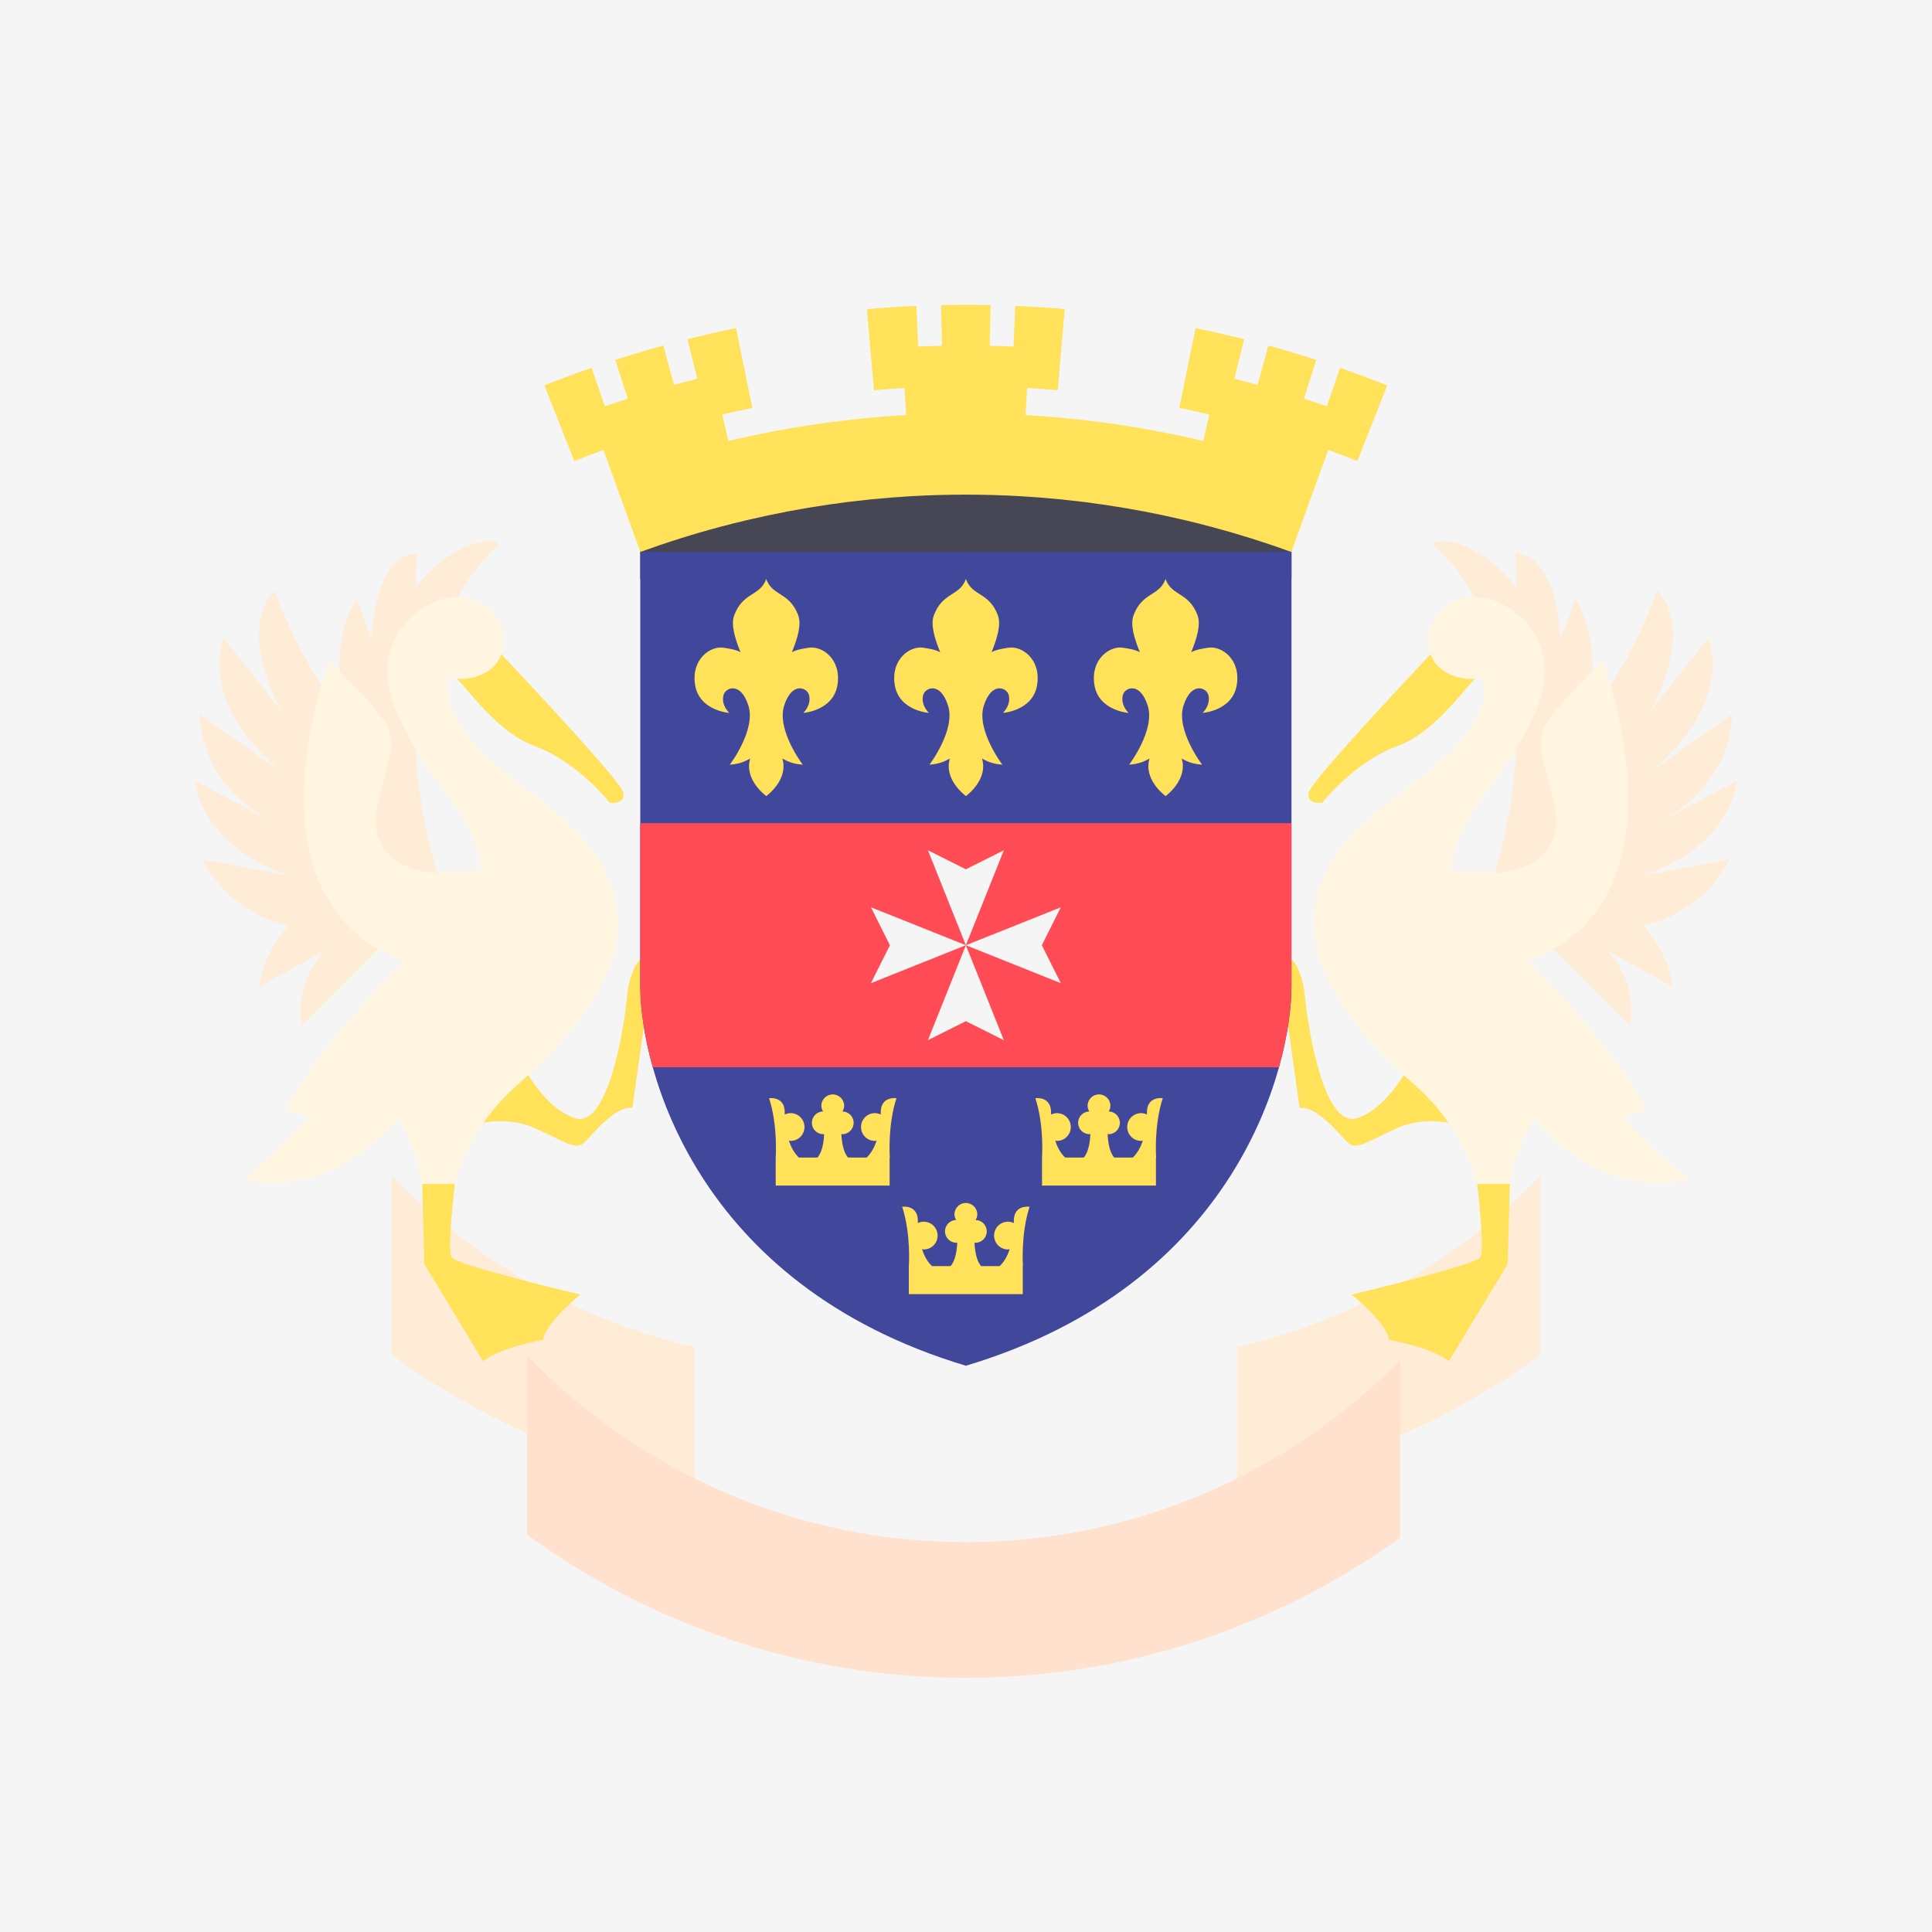 <!-- Generated by IcoMoon.io -->
<svg version="1.1" xmlns="http://www.w3.org/2000/svg" width="32" height="32" viewBox="0 0 32 32">
<title>st-barts</title>
<path fill="#f5f5f5" d="M0 0h32v32h-32v-32z"></path>
<path fill="#ffecd7" d="M11.504 22.31c-1.944-0.444-3.677-1.448-5.018-2.834v2.967c1.463 1.067 3.17 1.815 5.018 2.157v-2.289z"></path>
<path fill="#ffecd7" d="M20.492 22.31c1.944-0.444 3.677-1.448 5.018-2.834v2.967c-1.463 1.067-3.171 1.815-5.018 2.157v-2.289z"></path>
<path fill="#ffe15a" d="M10.642 15.88c-0.094 0.019-0.225 0.262-0.262 0.674s-0.3 2.153-0.861 1.966-0.936-1.011-0.936-1.011l-0.786 1.142c0 0 0.524-0.206 1.067 0.037s0.674 0.375 0.824 0.225 0.506-0.599 0.786-0.562l0.318-2.266-0.15-0.206z"></path>
<path fill="#ffe15a" d="M7.534 19.607c0 0-0.131 1.086-0.056 1.217s2.135 0.618 2.135 0.618-0.599 0.487-0.618 0.749c0 0-0.73 0.131-0.992 0.356l-0.974-1.61-0.037-1.329h0.543c0 0 0 0 0 0z"></path>
<path fill="#ffecd7" d="M6.883 9.729l0.014-0.562c0 0-0.66-0.070-0.744 1.418l-0.239-0.66c0 0-0.492 0.66-0.197 1.727l-0.126 0.098c0 0-0.646-0.857-1.039-1.966 0 0-0.66 0.52 0.112 1.994l-0.955-1.208c0 0-0.478 1.011 0.955 2.219l-1.348-0.955c0 0-0.084 1.095 1.222 1.798l-1.306-0.702c0 0 0.042 1.053 1.559 1.573l-1.433-0.267c0 0 0.363 0.861 1.422 1.094-0.222 0.248-0.428 0.582-0.481 1.013l1.067-0.59c0 0-0.506 0.52-0.365 1.236l1.643-1.643-0.225-0.1c1.243-0.233 0.983-0.321 0.983-0.321s-0.918-2.359-0.3-3.989 1.161-1.854 1.161-1.929c-0-0.075-0.665-0.164-1.381 0.721z"></path>
<path fill="#ffe15a" d="M8.152 10.675c0 0 2.135 2.247 2.172 2.453s-0.225 0.168-0.225 0.168-0.524-0.674-1.236-0.936c-0.712-0.262-1.18-1.086-1.461-1.273s0.749-0.412 0.749-0.412z"></path>
<path fill="#fff5e1" d="M7.44 11.218c0.281 0.094 0.918-0.037 0.899-0.618s-0.599-0.805-1.030-0.674-1.236 0.73-0.73 1.891 1.255 1.592 1.404 2.584c0 0-0.674 0.103-1.030 0.019-0.306-0.072-0.824-0.318-0.712-0.992s0.375-1.067 0.15-1.442c-0.225-0.374-0.936-1.030-0.936-1.030s-1.535 3.932 1.236 4.962c0 0-1.311 1.255-1.966 2.472l0.393 0.112c0 0-0.693 0.749-1.086 1.030 0 0 1.292 0.449 2.565-1.011 0 0 0.318 0.524 0.393 1.086h0.543c0 0 0.187-0.899 1.049-1.648s1.736-1.817 1.648-2.79c-0.103-1.142-0.963-1.656-1.858-2.364-1.208-0.955-0.932-1.587-0.932-1.587z"></path>
<path fill="#ffe15a" d="M21.358 15.88c0.094 0.019 0.225 0.262 0.262 0.674s0.3 2.153 0.861 1.966 0.936-1.011 0.936-1.011l0.786 1.142c0 0-0.524-0.206-1.067 0.037s-0.674 0.375-0.824 0.225-0.506-0.599-0.786-0.562l-0.318-2.266 0.15-0.206z"></path>
<path fill="#ffe15a" d="M24.466 19.607c0 0 0.131 1.086 0.056 1.217s-2.135 0.618-2.135 0.618 0.599 0.487 0.618 0.749c0 0 0.73 0.131 0.992 0.356l0.974-1.61 0.037-1.329-0.543 0z"></path>
<path fill="#ffecd7" d="M25.117 9.729l-0.014-0.562c0 0 0.66-0.070 0.744 1.418l0.239-0.66c0 0 0.492 0.66 0.197 1.727l0.126 0.098c0 0 0.646-0.857 1.039-1.966 0 0 0.66 0.52-0.112 1.994l0.955-1.208c0 0 0.477 1.011-0.955 2.219l1.348-0.955c0 0 0.084 1.095-1.222 1.798l1.306-0.702c0 0-0.042 1.053-1.559 1.573l1.433-0.267c0 0-0.363 0.861-1.422 1.094 0.222 0.248 0.428 0.582 0.481 1.013l-1.067-0.59c0 0 0.506 0.52 0.365 1.236l-1.643-1.643 0.225-0.1c-1.243-0.233-0.983-0.321-0.983-0.321s0.918-2.359 0.3-3.989-1.161-1.854-1.161-1.929c0-0.075 0.665-0.164 1.381 0.721z"></path>
<path fill="#ffe15a" d="M23.848 10.675c0 0-2.135 2.247-2.172 2.453s0.225 0.168 0.225 0.168 0.524-0.674 1.236-0.936c0.712-0.262 1.18-1.086 1.461-1.273s-0.749-0.412-0.749-0.412z"></path>
<path fill="#fff5e1" d="M24.56 11.218c-0.281 0.094-0.918-0.037-0.899-0.618s0.599-0.805 1.030-0.674 1.236 0.73 0.73 1.891-1.255 1.592-1.404 2.584c0 0 0.674 0.103 1.030 0.019 0.306-0.072 0.824-0.318 0.712-0.992s-0.375-1.067-0.15-1.442 0.936-1.030 0.936-1.030 1.535 3.932-1.236 4.962c0 0 1.311 1.255 1.966 2.472l-0.393 0.112c0 0 0.693 0.749 1.086 1.030 0 0-1.292 0.449-2.565-1.011 0 0-0.318 0.524-0.393 1.086h-0.543c0 0-0.187-0.899-1.049-1.648s-1.736-1.817-1.648-2.79c0.103-1.142 0.963-1.656 1.858-2.364 1.208-0.955 0.932-1.587 0.932-1.587z"></path>
<path fill="#464655" d="M10.605 7.416h10.786v2.172h-10.786v-2.172z"></path>
<path fill="#41479b" d="M15.998 9.139h-5.393c0 0 0 5.842 0 7.19s0.899 4.943 5.393 6.292c4.494-1.348 5.393-4.943 5.393-6.292s0-7.191 0-7.191h-5.393z"></path>
<path fill="#ff4b55" d="M10.605 16.33c0 0.334 0.056 0.807 0.207 1.348h10.371c0.151-0.542 0.207-1.014 0.207-1.348v-2.696h-10.786v2.696z"></path>
<path fill="#f5f5f5" d="M15.998 15.656l-0.629 1.573 0.629-0.315 0.629 0.315z"></path>
<path fill="#f5f5f5" d="M15.998 15.656l0.629-1.573-0.629 0.315-0.629-0.315z"></path>
<path fill="#f5f5f5" d="M15.998 15.656l-1.573-0.629 0.315 0.629-0.315 0.629z"></path>
<path fill="#f5f5f5" d="M15.998 15.656l1.573 0.629-0.315-0.629 0.315-0.629z"></path>
<path fill="#ffe15a" d="M16.704 10.728c-0.105 0.017-0.197 0.030-0.28 0.074 0.095-0.237 0.161-0.458 0.103-0.614-0.144-0.38-0.42-0.312-0.526-0.589v-0.011c-0.001 0.002-0.002 0.003-0.003 0.005-0.001-0.002-0.002-0.003-0.003-0.005v0.011c-0.106 0.277-0.382 0.209-0.526 0.589-0.059 0.155 0.008 0.377 0.103 0.614-0.083-0.044-0.176-0.057-0.281-0.074-0.214-0.034-0.54 0.188-0.471 0.617s0.566 0.463 0.566 0.463c-0.069-0.069-0.129-0.18-0.094-0.3s0.283-0.223 0.411 0.18-0.308 0.977-0.308 0.977c0.15-0.008 0.259-0.055 0.338-0.102-0.104 0.338 0.236 0.6 0.263 0.62v0.004l0.003-0.002c0 0 0.003 0.002 0.003 0.002v-0.004c0.028-0.021 0.367-0.282 0.263-0.62 0.079 0.047 0.188 0.094 0.338 0.102 0 0-0.437-0.574-0.308-0.977s0.377-0.3 0.411-0.18c0.034 0.12-0.026 0.231-0.094 0.3 0 0 0.497-0.034 0.566-0.463s-0.257-0.651-0.471-0.617z"></path>
<path fill="#ffe15a" d="M20.011 10.728c-0.105 0.017-0.197 0.030-0.28 0.074 0.095-0.237 0.161-0.458 0.103-0.614-0.144-0.38-0.42-0.312-0.526-0.589v-0.011c-0.001 0.002-0.002 0.003-0.003 0.005-0.001-0.002-0.002-0.003-0.003-0.005v0.011c-0.106 0.277-0.382 0.209-0.526 0.589-0.059 0.155 0.008 0.377 0.103 0.614-0.083-0.044-0.176-0.057-0.281-0.074-0.214-0.034-0.54 0.188-0.471 0.617s0.566 0.463 0.566 0.463c-0.069-0.069-0.128-0.18-0.094-0.3s0.283-0.223 0.411 0.18-0.308 0.977-0.308 0.977c0.15-0.008 0.259-0.055 0.338-0.102-0.104 0.338 0.236 0.6 0.263 0.62v0.004l0.003-0.002c0 0 0.003 0.002 0.003 0.002v-0.004c0.028-0.021 0.367-0.282 0.263-0.62 0.079 0.047 0.188 0.094 0.338 0.102 0 0-0.437-0.574-0.308-0.977s0.377-0.3 0.411-0.18c0.034 0.12-0.026 0.231-0.094 0.3 0 0 0.497-0.034 0.566-0.463s-0.257-0.651-0.471-0.617z"></path>
<path fill="#ffe15a" d="M13.397 10.728c-0.105 0.017-0.197 0.030-0.28 0.074 0.095-0.237 0.161-0.458 0.103-0.614-0.144-0.38-0.42-0.312-0.526-0.589v-0.011c-0.001 0.002-0.002 0.003-0.003 0.005-0.001-0.002-0.002-0.003-0.003-0.005v0.011c-0.106 0.277-0.382 0.209-0.526 0.589-0.059 0.155 0.008 0.377 0.103 0.614-0.083-0.044-0.176-0.057-0.281-0.074-0.214-0.034-0.54 0.188-0.471 0.617s0.566 0.463 0.566 0.463c-0.069-0.069-0.129-0.18-0.094-0.3s0.283-0.223 0.411 0.18-0.308 0.977-0.308 0.977c0.15-0.008 0.259-0.055 0.338-0.102-0.104 0.338 0.236 0.6 0.263 0.62v0.004l0.003-0.002c0 0 0.003 0.002 0.003 0.002v-0.004c0.028-0.021 0.367-0.282 0.263-0.62 0.079 0.047 0.188 0.094 0.338 0.102 0 0-0.437-0.574-0.308-0.977s0.377-0.3 0.411-0.18c0.034 0.12-0.026 0.231-0.094 0.3 0 0 0.497-0.034 0.566-0.463s-0.257-0.651-0.471-0.617z"></path>
<path fill="#ffe15a" d="M17.052 19.988c0 0-0.24-0.038-0.259 0.204 0 0 0 0.028-0.001 0.066-0.030-0.014-0.062-0.023-0.097-0.023-0.127 0-0.23 0.103-0.23 0.23s0.103 0.23 0.23 0.23c0.010 0 0.019-0.005 0.028-0.006-0.034 0.11-0.089 0.209-0.165 0.282h-0.307c-0.081-0.089-0.105-0.264-0.11-0.391 0.005 0 0.009 0.004 0.014 0.004 0.104 0 0.189-0.084 0.189-0.189 0-0.103-0.083-0.186-0.185-0.188 0.016-0.028 0.028-0.059 0.028-0.093 0-0.104-0.084-0.189-0.189-0.189s-0.189 0.084-0.189 0.189c0 0.035 0.012 0.065 0.028 0.093-0.102 0.002-0.185 0.085-0.185 0.188 0 0.104 0.085 0.189 0.189 0.189 0.005 0 0.009-0.003 0.014-0.004-0.005 0.127-0.030 0.302-0.111 0.391h-0.307c-0.076-0.072-0.131-0.172-0.165-0.282 0.010 0.001 0.018 0.006 0.028 0.006 0.127 0 0.23-0.103 0.23-0.23s-0.103-0.23-0.23-0.23c-0.035 0-0.067 0.009-0.097 0.023-0.001-0.038-0.001-0.066-0.001-0.066-0.019-0.242-0.259-0.204-0.259-0.204 0.149 0.456 0.11 0.983 0.11 0.983v0.464h1.887v-0.463l0.003-0.001c-0 0-0.039-0.527 0.11-0.983z"></path>
<path fill="#ffe15a" d="M14.848 18.19c0 0-0.24-0.038-0.259 0.204 0 0 0 0.028-0.001 0.066-0.030-0.014-0.062-0.023-0.097-0.023-0.127 0-0.23 0.103-0.23 0.23s0.103 0.23 0.23 0.23c0.010 0 0.019-0.005 0.028-0.006-0.034 0.11-0.089 0.209-0.165 0.282h-0.307c-0.081-0.089-0.105-0.264-0.111-0.391 0.005 0 0.009 0.004 0.014 0.004 0.104 0 0.189-0.084 0.189-0.189 0-0.103-0.083-0.186-0.185-0.188 0.016-0.028 0.028-0.059 0.028-0.093 0-0.104-0.084-0.189-0.189-0.189s-0.189 0.084-0.189 0.189c0 0.035 0.012 0.065 0.028 0.093-0.102 0.002-0.185 0.085-0.185 0.188 0 0.104 0.085 0.189 0.189 0.189 0.005 0 0.009-0.003 0.014-0.004-0.005 0.127-0.030 0.302-0.111 0.391h-0.307c-0.076-0.072-0.131-0.172-0.165-0.282 0.010 0.001 0.018 0.006 0.028 0.006 0.127 0 0.23-0.103 0.23-0.23s-0.103-0.23-0.23-0.23c-0.035 0-0.067 0.009-0.097 0.023-0.001-0.038-0.001-0.066-0.001-0.066-0.019-0.242-0.259-0.204-0.259-0.204 0.149 0.456 0.11 0.983 0.11 0.983v0.464h1.887v-0.463l0.003-0.001c-0 0-0.039-0.527 0.11-0.983z"></path>
<path fill="#ffe15a" d="M19.257 18.19c0 0-0.24-0.038-0.259 0.204 0 0 0 0.028-0.001 0.066-0.030-0.014-0.062-0.023-0.097-0.023-0.127 0-0.23 0.103-0.23 0.23s0.103 0.23 0.23 0.23c0.010 0 0.019-0.005 0.028-0.006-0.034 0.11-0.089 0.209-0.165 0.282h-0.307c-0.081-0.089-0.105-0.264-0.11-0.391 0.005 0 0.009 0.004 0.014 0.004 0.104 0 0.189-0.084 0.189-0.189 0-0.103-0.083-0.186-0.185-0.188 0.016-0.028 0.028-0.059 0.028-0.093 0-0.104-0.084-0.189-0.189-0.189s-0.189 0.084-0.189 0.189c0 0.035 0.012 0.065 0.028 0.093-0.102 0.002-0.185 0.085-0.185 0.188 0 0.104 0.084 0.189 0.189 0.189 0.005 0 0.009-0.003 0.014-0.004-0.005 0.127-0.030 0.302-0.11 0.391h-0.307c-0.076-0.072-0.131-0.172-0.165-0.282 0.010 0.001 0.018 0.006 0.028 0.006 0.127 0 0.23-0.103 0.23-0.23s-0.103-0.23-0.23-0.23c-0.035 0-0.067 0.009-0.097 0.023-0.001-0.038-0.001-0.066-0.001-0.066-0.019-0.242-0.259-0.204-0.259-0.204 0.149 0.456 0.11 0.983 0.11 0.983v0.464h1.887v-0.463l0.003-0.001c-0 0-0.039-0.527 0.11-0.983z"></path>
<path fill="#ffe15a" d="M22.977 6.383c-0.259-0.103-0.519-0.199-0.781-0.29-0.073 0.212-0.146 0.425-0.22 0.637-0.126-0.044-0.253-0.086-0.38-0.127 0.069-0.214 0.137-0.428 0.206-0.642-0.263-0.085-0.528-0.164-0.794-0.237-0.059 0.217-0.118 0.433-0.178 0.65-0.128-0.035-0.257-0.069-0.386-0.101 0.055-0.218 0.109-0.436 0.163-0.654-0.267-0.067-0.535-0.128-0.804-0.184-0.090 0.44-0.18 0.88-0.27 1.321 0.167 0.034 0.333 0.071 0.499 0.11-0.034 0.146-0.068 0.292-0.103 0.438-0.97-0.229-1.955-0.372-2.943-0.429 0.009-0.15 0.017-0.299 0.026-0.449 0.169 0.010 0.338 0.022 0.507 0.037 0.039-0.448 0.077-0.895 0.116-1.343-0.273-0.024-0.546-0.042-0.819-0.053-0.010 0.224-0.019 0.449-0.029 0.673-0.132-0.006-0.264-0.010-0.395-0.013 0.005-0.225 0.010-0.449 0.015-0.674-0.273-0.006-0.547-0.006-0.82 0 0.005 0.225 0.010 0.449 0.015 0.674-0.132 0.003-0.264 0.007-0.395 0.013-0.010-0.224-0.019-0.449-0.029-0.673-0.273 0.012-0.546 0.030-0.819 0.053 0.039 0.448 0.077 0.895 0.116 1.343 0.169-0.015 0.338-0.027 0.507-0.037 0.009 0.15 0.017 0.299 0.026 0.449-0.989 0.057-1.974 0.2-2.943 0.429-0.034-0.146-0.068-0.292-0.103-0.438 0.166-0.039 0.332-0.076 0.499-0.11-0.090-0.44-0.18-0.881-0.27-1.321-0.269 0.055-0.537 0.117-0.804 0.184 0.055 0.218 0.109 0.436 0.163 0.654-0.129 0.032-0.257 0.066-0.386 0.101-0.059-0.217-0.118-0.433-0.178-0.65-0.266 0.073-0.531 0.152-0.794 0.237 0.069 0.214 0.137 0.428 0.206 0.642-0.127 0.041-0.254 0.083-0.38 0.127-0.073-0.212-0.146-0.425-0.22-0.637-0.262 0.091-0.522 0.188-0.781 0.29 0.165 0.418 0.33 0.836 0.495 1.253 0.16-0.064 0.321-0.125 0.483-0.184 0.204 0.563 0.407 1.127 0.611 1.69 0.435-0.158 0.876-0.297 1.32-0.415 0.148-0.040 0.297-0.077 0.446-0.112 0.894-0.211 1.802-0.343 2.713-0.396 0.607-0.035 1.216-0.035 1.824 0 0.911 0.053 1.819 0.185 2.713 0.396 0.149 0.035 0.298 0.072 0.446 0.112 0.445 0.119 0.885 0.257 1.32 0.415 0.204-0.563 0.407-1.127 0.611-1.69 0.162 0.059 0.323 0.12 0.483 0.184 0.165-0.418 0.33-0.836 0.495-1.253z"></path>
<path fill="#ffe1cd" d="M15.998 27.79c2.681 0 5.163-0.861 7.19-2.317v-2.941c-1.834 1.857-4.38 3.011-7.191 3.011-2.85 0-5.426-1.187-7.265-3.090v2.967c2.041 1.489 4.552 2.37 7.265 2.37z"></path>
</svg>
